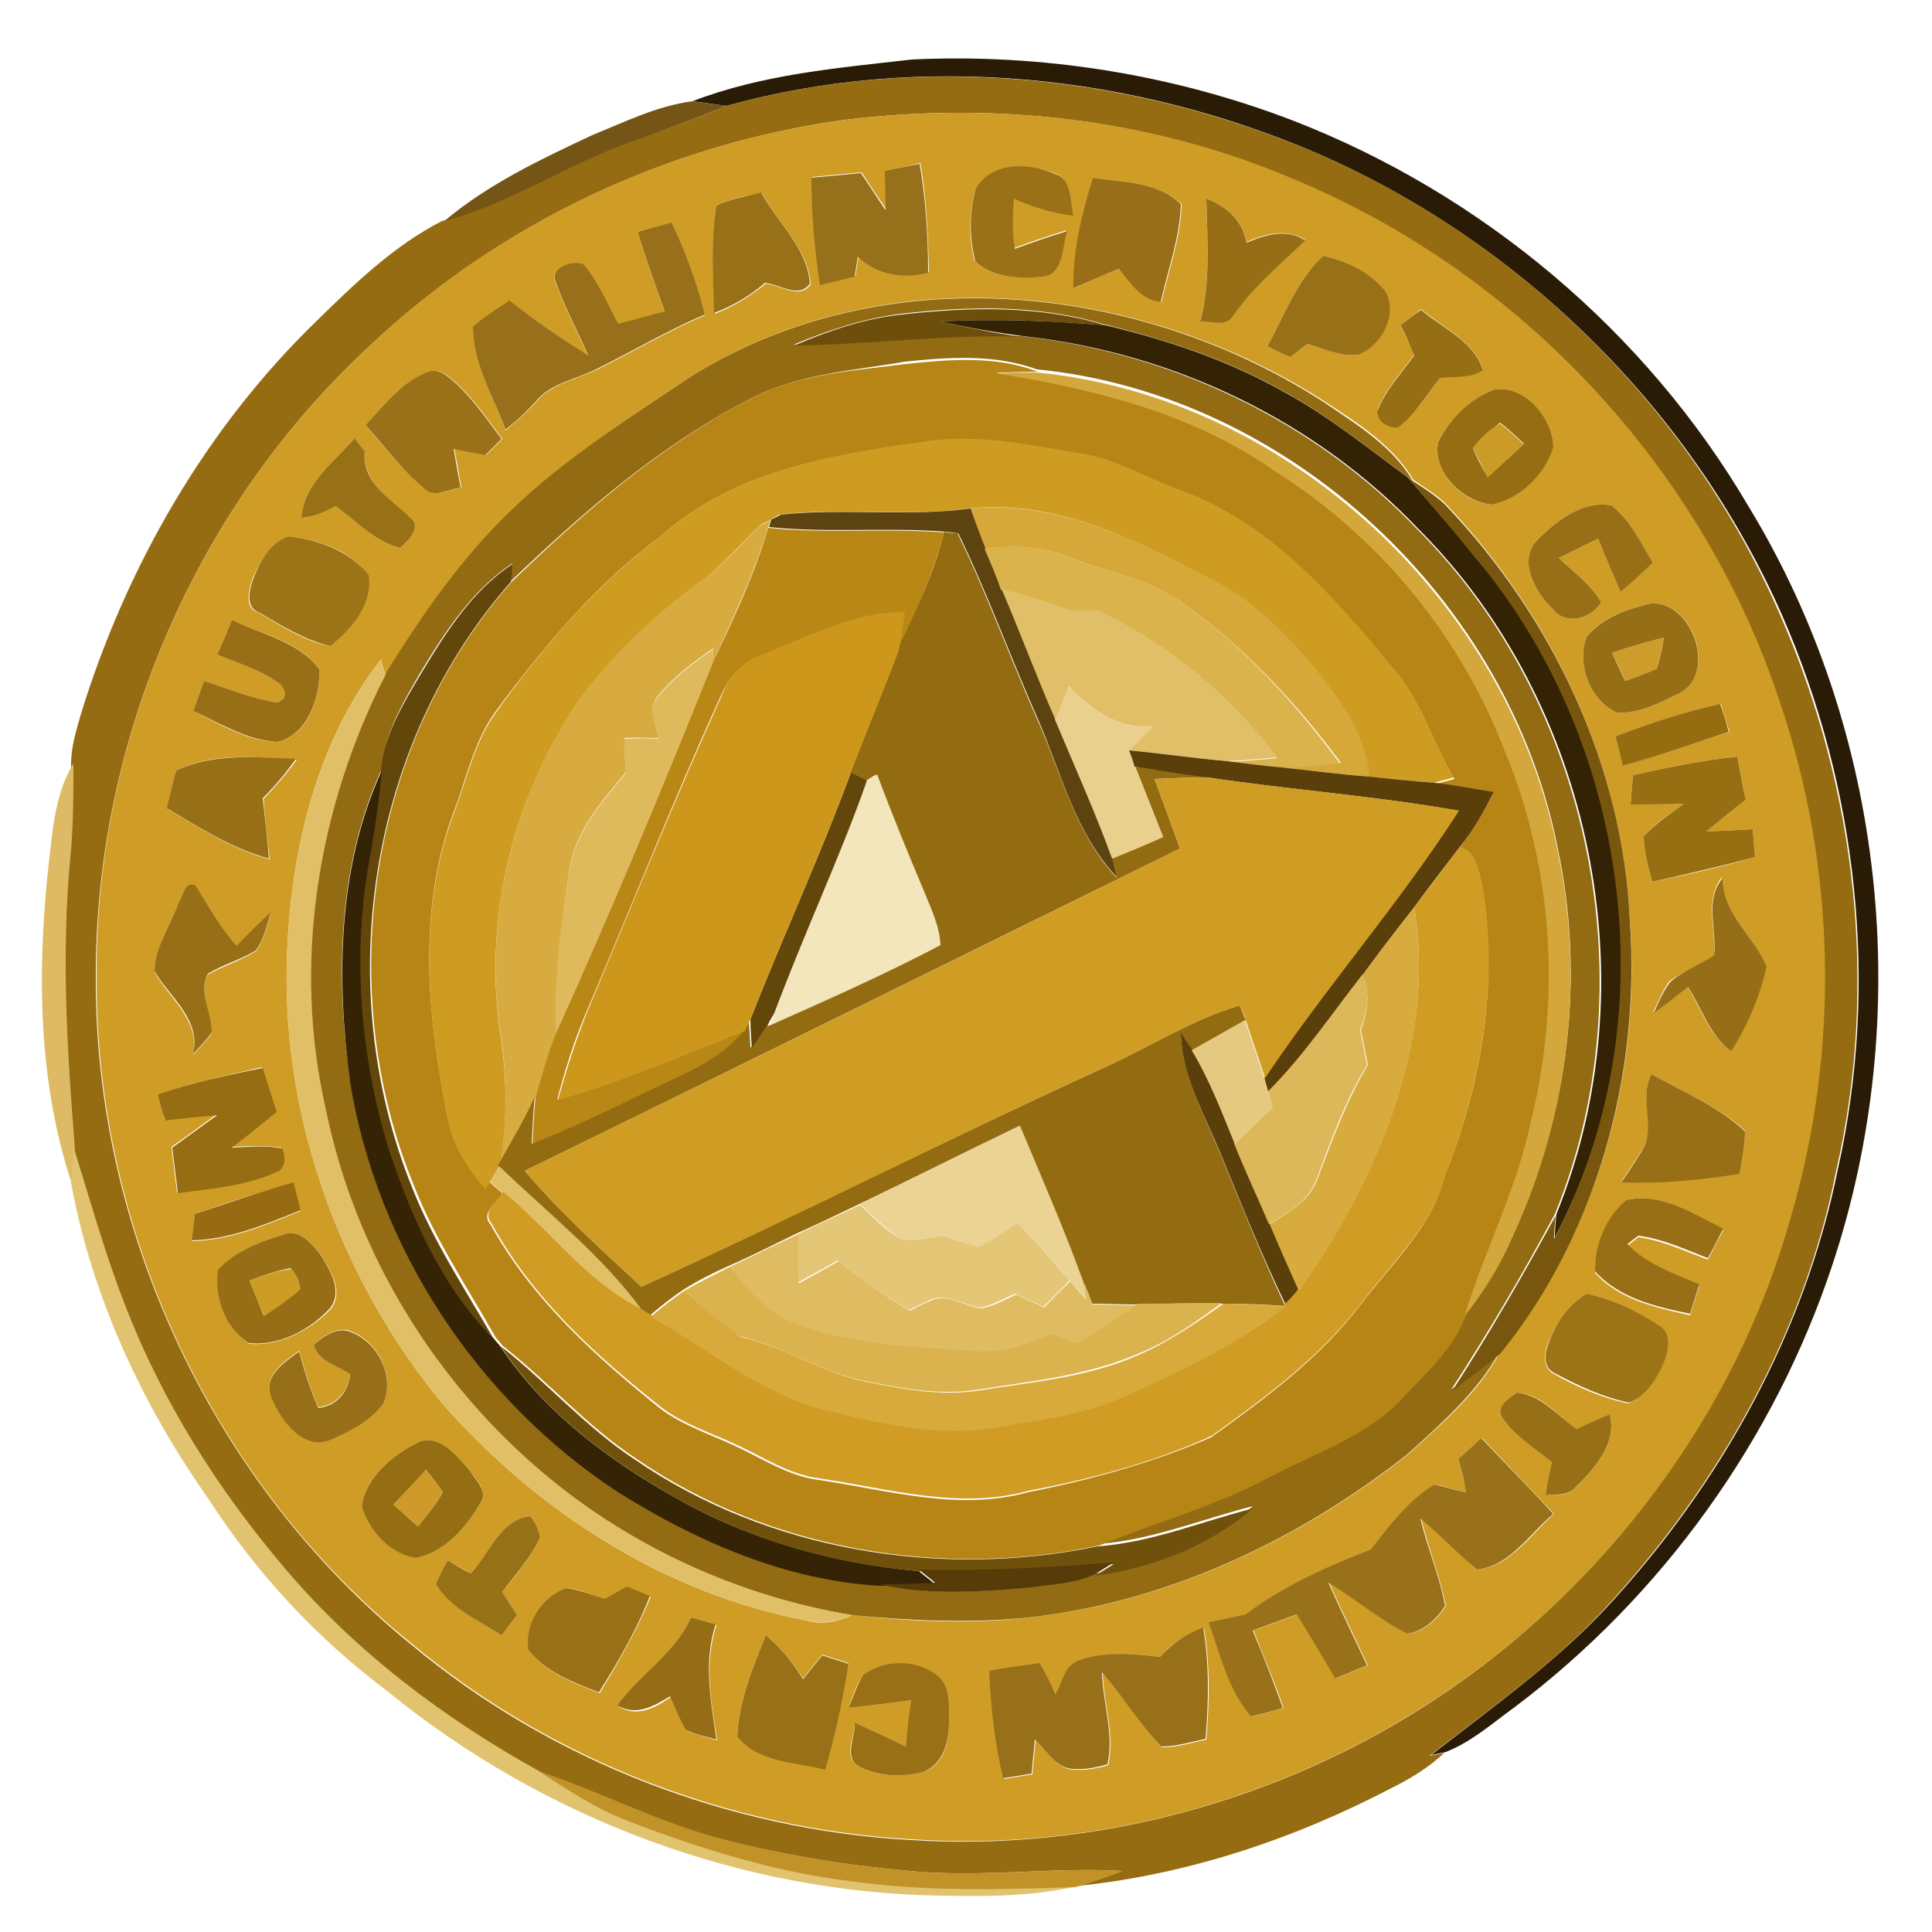 <?xml version="1.0" encoding="utf-8"?>
<!-- Generator: Adobe Illustrator 26.0.3, SVG Export Plug-In . SVG Version: 6.00 Build 0)  -->
<svg version="1.1" id="Layer_1" xmlns="http://www.w3.org/2000/svg" xmlns:xlink="http://www.w3.org/1999/xlink" x="0px" y="0px"
	 viewBox="0 0 250 250" style="enable-background:new 0 0 250 250;" xml:space="preserve">
<style type="text/css">
	.st0{fill:#291B05;}
	.st1{fill:#956C11;}
	.st2{fill:#745515;}
	.st3{fill:#CF9C25;}
	.st4{fill:#97701B;}
	.st5{fill:#9A7117;}
	.st6{fill:#986F18;}
	.st7{fill:#987017;}
	.st8{fill:#976E15;}
	.st9{fill:#986F1A;}
	.st10{fill:#987018;}
	.st11{fill:#926B12;}
	.st12{fill:#6D4E0B;}
	.st13{fill:#966E13;}
	.st14{fill:#332203;}
	.st15{fill:#B78516;}
	.st16{fill:#9A7118;}
	.st17{fill:#D3A73B;}
	.st18{fill:#966D13;}
	.st19{fill:#CA9B26;}
	.st20{fill:#987016;}
	.st21{fill:#CF9C22;}
	.st22{fill:#78560D;}
	.st23{fill:#D6A839;}
	.st24{fill:#986F17;}
	.st25{fill:#5D4310;}
	.st26{fill:#D7AB3F;}
	.st27{fill:#9C7317;}
	.st28{fill:#B98716;}
	.st29{fill:#936C11;}
	.st30{fill:#DBB34D;}
	.st31{fill:#63460A;}
	.st32{fill:#E1BF68;}
	.st33{fill:#966E15;}
	.st34{fill:#CD971B;}
	.st35{fill:#986F16;}
	.st36{fill:#CD9C2B;}
	.st37{fill:#DFBA5D;}
	.st38{fill:#E1BF66;}
	.st39{fill:#EAD08D;}
	.st40{fill:#956D10;}
	.st41{fill:#5A3F0B;}
	.st42{fill:#966F17;}
	.st43{fill:#976E12;}
	.st44{fill:#DDBA63;}
	.st45{fill:#342304;}
	.st46{fill:#F3E5BC;}
	.st47{fill:#CF9D24;}
	.st48{fill:#D09C23;}
	.st49{fill:#966E17;}
	.st50{fill:#D7AB3D;}
	.st51{fill:#DDB85A;}
	.st52{fill:#E6C980;}
	.st53{fill:#966D12;}
	.st54{fill:#EAD393;}
	.st55{fill:#E1C36F;}
	.st56{fill:#966B12;}
	.st57{fill:#E4C677;}
	.st58{fill:#976D15;}
	.st59{fill:#DFBC62;}
	.st60{fill:#CC9D25;}
	.st61{fill:#DBB34E;}
	.st62{fill:#D7AA3B;}
	.st63{fill:#9D7317;}
	.st64{fill:#976F18;}
	.st65{fill:#70510C;}
	.st66{fill:#976F16;}
	.st67{fill:#956E13;}
	.st68{fill:#98711A;}
	.st69{fill:#CE9A2A;}
	.st70{fill:#977115;}
	.st71{fill:#573B08;}
	.st72{fill:#997015;}
	.st73{fill:#956D16;}
	.st74{fill:#987019;}
	.st75{fill:#C09227;}
</style>
<g id="_x23_291b05ff">
	<path class="st0" d="M89.6,13.1c9.1-3.5,18.8-4.3,28.4-5.4c16.7-0.8,33.7,1.9,49.3,7.9c24.5,9.5,45.7,27.3,59,50
		c17.7,29.1,21.5,65.9,10.8,98.1c-7.5,22.6-22,42.8-41.1,57.2c-2.9,2.1-5.6,4.5-8.9,5.8c-0.5,0.1-1.5,0.3-1.9,0.4
		c7.8-6.1,16-11.9,22.8-19.2c14.6-15.8,25.5-35.3,29.8-56.5c5.4-23.9,2.6-49.4-7.2-71.8C219,53.3,197.2,31.6,170.8,20
		c-24-10.4-51.5-13.3-76.8-6.3C92.5,13.5,91.1,13.3,89.6,13.1z"/>
</g>
<g id="_x23_956c11ff">
	<path class="st1" d="M94,13.7c25.3-7,52.8-4,76.8,6.3c26.3,11.5,48.1,33.2,59.6,59.7c9.8,22.4,12.7,47.9,7.2,71.8
		c-4.2,21.2-15.2,40.6-29.8,56.5c-6.8,7.4-15,13.1-22.8,19.2c0.5-0.1,1.5-0.3,1.9-0.4c-2,1.9-4.3,3.3-6.7,4.5
		c-12.6,6.6-26.3,11.2-40.4,12.7c1.8-0.6,3.6-1.2,5.4-1.9c-8.8-0.5-17.6,0.8-26.4,0.1c-8.4-0.7-16.8-2-25-4.1
		c-8.4-2.1-16.1-6.2-24.2-8.9c-12.3-6.8-23.7-15.4-32.8-26.1c-8.6-10.2-16-21.6-20.8-34.2c-2.5-6.6-4.5-13.4-6.6-20.2
		c-1-12.5-1.7-25.2-0.6-37.7c0.4-4,0.4-8.1,0.4-12.2c0-2.2,0.7-4.4,1.3-6.5c5.9-19.1,16.2-37,30.6-50.9c4.9-4.8,10-9.7,16.1-12.8
		c8.7-2.2,16.2-7.5,24.6-10.4C86.2,16.8,90.1,15.3,94,13.7 M109.4,15.5c-22.9,3.1-44.8,13.4-61.6,29.3C25.5,65.4,12.4,95.6,12.4,126
		c-0.3,33.1,15.1,65.9,40.8,86.8c18.1,15.1,41.2,24,64.7,25.3c23.8,1.5,47.9-5.1,67.8-18.2c22-14.5,38.7-36.8,45.9-62.2
		c6.4-21.7,5.9-45.4-1.4-66.8c-9.9-30.1-33.4-55.3-62.6-67.5C149.4,15.4,129.1,13.1,109.4,15.5z"/>
</g>
<g id="_x23_745515ff">
	<path class="st2" d="M76.6,17.5c4.2-1.7,8.4-3.8,13-4.4c1.5,0.2,3,0.4,4.4,0.6c-3.9,1.6-7.9,3.1-11.9,4.5
		c-8.5,2.9-15.9,8.1-24.6,10.4C63.2,23.8,70,20.6,76.6,17.5z"/>
</g>
<g id="_x23_cf9c25ff">
	<path class="st3" d="M109.4,15.5c19.7-2.4,40-0.1,58.3,7.8c29.2,12.2,52.7,37.4,62.6,67.5c7.3,21.4,7.8,45.1,1.4,66.8
		c-7.1,25.4-23.9,47.7-45.9,62.2c-19.9,13.1-44,19.8-67.8,18.2c-23.5-1.3-46.6-10.2-64.7-25.3c-25.8-20.8-41.1-53.7-40.8-86.8
		c-0.1-30.4,13.1-60.6,35.4-81.2C64.6,28.9,86.5,18.6,109.4,15.5 M114.5,22.1c0.1,1.7,0.1,3.4,0.2,5c-1.1-1.6-2.2-3.2-3.2-4.8
		c-2.1,0.2-4.2,0.4-6.4,0.6c0,4.7,0.4,9.3,1.1,13.9c1.5-0.4,3-0.7,4.5-1.1c0.1-0.7,0.3-2,0.4-2.6c2.5,2.4,5.8,2.9,9.1,2.1
		c-0.1-4.7-0.3-9.4-1.1-14.1C117.5,21.5,116,21.8,114.5,22.1 M126.3,24.3c-0.9,3-1,6.3-0.2,9.4c2.2,2.3,5.7,2.4,8.7,2
		c2.9-0.3,2.5-3.8,3.2-5.9c-2.3,0.7-4.6,1.5-6.8,2.3c-0.3-2.2-0.4-4.4-0.1-6.5c2.5,1.1,5,2,7.7,2.2c-0.5-1.9-0.1-4.7-2.4-5.4
		C133.2,21.1,128.4,21,126.3,24.3 M141.4,23c-1.3,4.7-2.5,9.4-2.4,14.3c2-0.8,3.8-1.9,5.9-2.5c1.5,1.8,2.8,4,5.4,4.3
		c0.9-4.2,2.5-8.3,2.6-12.7C149.7,23.5,145.2,23.6,141.4,23 M92.7,26.6c-0.8,4.6-0.4,9.3-0.2,14c2.4-0.9,4.6-2.3,6.6-3.9
		c1.9,0.2,4.4,2.1,5.8,0.1c-0.3-4.6-4.2-7.9-6.3-11.8C96.5,25.3,94.5,25.7,92.7,26.6 M156.1,25.7c0.1,5.3,0.6,10.6-0.8,15.8
		c1.4-0.1,3.4,0.9,4.3-0.8c2.6-3.6,6.1-6.5,9.3-9.7c-2.5-1.5-5.2-0.7-7.6,0.3C160.8,28.5,158.7,26.7,156.1,25.7 M82.5,30
		c1.1,3.5,2.3,6.9,3.5,10.4c-2,0.5-4,1-6,1.6c-1.4-2.6-2.6-5.3-4.5-7.7c-1.5-0.6-4.7,0.5-3.5,2.5c1.1,3.2,2.8,6.2,4.1,9.3
		c-3.5-2.3-6.8-4.7-10.2-7.1c-1.6,1.1-3.3,2.1-4.7,3.4c0.1,4.7,2.7,9,4.2,13.3c1.3-1.1,2.6-2.2,3.8-3.5c2-2.6,5.5-3.1,8.3-4.5
		c4.6-2.3,9-4.9,13.7-6.9c-1-4.1-2.5-8.1-4.3-11.9C85.5,29.2,84,29.6,82.5,30 M164,44.8c1,0.5,2,0.9,3,1.4c0.7-0.6,1.5-1.2,2.2-1.7
		c2.2,0.6,4.3,1.7,6.6,1.4c2.9-1.2,5-5.2,3.5-8.2c-2-2.5-5.1-3.9-8.1-4.6C167.8,36.3,166.2,40.8,164,44.8 M89.6,48.6
		c-7.9,5.3-16.1,10.4-23,17.1C60,71.9,54.8,79.5,49.9,87.3c-0.2-0.5-0.5-1.5-0.6-2C40.7,96.4,37.4,111,37.1,125
		c-0.4,20.5,7.2,40.9,20.2,56.7c12.3,13.9,28.7,24.5,47.1,28c2,0.6,4.1,0.1,5.9-0.7c7.6,0.8,15.3,1.2,22.9,0.3c18-2,34.9-10,49-21.1
		c4.4-4,9-7.9,11.9-13.2c12.7-15.5,18.3-36.2,16.8-56.1c-1-20.2-10.2-39.4-24-53.9c-1.2-1.1-2.7-2-4-2.9c-2.6-4.4-7-7.2-11.1-9.9
		C147.8,36.6,114.5,33,89.6,48.6 M181.2,42.1c0.6,1.2,1.2,2.5,1.8,3.8c-1.7,2.3-3.7,4.5-4.8,7.2c-0.1,1.4,1.4,2.2,2.7,2.1
		c2.3-1.6,3.8-4.1,5.4-6.4c1.9-0.1,3.9,0.1,5.6-1c-1.2-3.7-5.2-5.4-8-7.8C183,40.7,182.1,41.4,181.2,42.1 M47.3,55
		c2.4,2.8,4.7,5.8,7.6,8.1c1.3,1.5,3.2,0.2,4.8,0c-0.3-1.7-0.6-3.4-0.9-5c1.4,0.2,2.7,0.5,4.1,0.8c0.7-0.7,1.4-1.4,2.1-2.1
		c-1.8-2.4-3.5-4.9-5.7-7c-1.1-0.9-2.4-2.4-4-1.6C51.9,49.5,49.8,52.5,47.3,55 M193.4,50.4c-3.1,1.2-5.8,3.8-7.3,6.8
		c-0.8,3.9,3.2,7.8,6.9,8.1c3.7-0.7,6.8-3.9,8-7.4C201,54.2,197.4,49.8,193.4,50.4 M39,67c1.6-0.1,3-0.8,4.4-1.5
		c2.7,1.9,5.1,4.6,8.4,5.4c0.9-0.9,2.1-2,1.8-3.4c-2.6-2.7-6.7-4.7-6.4-9.1c-0.3-0.4-1-1.3-1.3-1.7C43.2,59.8,39.3,62.6,39,67
		 M198.9,69.9c-2.6,2.8-0.1,6.9,2.1,9c1.7,2.1,5,1.1,6.2-1c-1.4-2.3-3.6-3.9-5.5-5.7c1.7-0.8,3.4-1.7,5.1-2.5
		c0.9,2.3,1.9,4.6,2.9,6.9c1.4-1.3,2.8-2.6,4.2-3.8c-1.6-2.6-2.9-5.5-5.4-7.4C204.8,64.7,201.4,67.4,198.9,69.9 M37.3,69.4
		c-2.3,0.9-3.6,3.3-4.6,5.4c-0.5,1.5-1.2,3.9,0.8,4.5c2.9,1.7,5.8,3.6,9.1,4.3c2.7-2.2,5.6-5.5,5-9.2C45.4,71.2,41.1,69.8,37.3,69.4
		 M212.4,78.4c-2.6,0.7-5.4,1.8-7.1,4c-1.3,3.5,0.4,8.2,3.9,9.8c2.7,0.2,5.4-1.1,7.7-2.3C222.9,87.5,218.6,76.1,212.4,78.4 M30,80.2
		c-0.6,1.5-1.2,3-1.9,4.5c2.8,1.2,5.8,2,8.2,3.9c1,1,0.8,1.7-0.5,2.3c-3.2-0.5-6.3-1.8-9.4-2.8c-0.5,1.3-0.9,2.6-1.4,3.9
		c3.5,1.7,6.9,3.9,10.9,4c4-0.9,5.6-5.8,5.4-9.4C38.7,82.9,33.8,82.1,30,80.2 M209,95.3c0.4,1.2,0.7,2.5,1.1,3.8
		c4.6-1.4,9.1-2.9,13.7-4.4c-0.4-1.2-0.8-2.4-1.1-3.6C218,92.1,213.5,93.6,209,95.3 M22.8,99.7c-0.5,1.6-0.8,3.3-1.1,5
		c4.2,2.5,8.4,5.2,13.2,6.5c-0.3-2.6-0.6-5.2-0.8-7.8c1.5-1.6,3-3.3,4.3-5.1C33.2,98,27.6,97.3,22.8,99.7 M211.3,100.3
		c-0.1,1.2-0.2,2.5-0.3,3.8c2.3,0,4.6,0,6.9-0.1c-1.8,1.3-3.7,2.5-5.2,4.2c0,2,0.6,4,1.1,5.9c4.5-0.9,8.9-1.9,13.3-3.2
		c-0.1-1.2-0.2-2.4-0.3-3.6c-2,0.1-4,0.2-6,0.3c1.7-1.4,3.4-2.8,5.1-4.1c-0.4-1.9-0.7-3.8-1.1-5.6
		C220.2,98.4,215.8,99.3,211.3,100.3 M23.1,116.8c-1.1,2.9-3.1,5.8-3.1,9c2,3.5,5.9,6.2,5,10.7c0.8-0.9,1.7-1.8,2.4-2.8
		c0.1-2.5-1.8-5.3-0.5-7.6c2-1.1,4.2-1.8,6.2-3c1.1-1.5,1.4-3.3,2-5c-1.5,1.4-3,2.9-4.5,4.4c-2-2.4-3.5-5.2-5.3-7.8
		C23.9,113.9,23.7,115.9,23.1,116.8 M221.8,123.6c-1.8,1.3-4,2-5.8,3.4c-0.9,1.2-1.4,2.7-2.1,4c1.5-1.1,3-2.2,4.4-3.4
		c1.8,2.8,2.8,6.3,5.6,8.3c2.2-3.3,3.7-7,4.6-10.9c-1.6-4-5.6-6.8-5.7-11.5C220.5,116.6,222.1,120.2,221.8,123.6 M20.4,141.6
		c0.2,0.8,0.7,2.5,0.9,3.3c2.2-0.2,4.5-0.5,6.7-0.7c-1.9,1.4-3.8,2.8-5.8,4.2c0.2,2,0.5,4,0.7,5.9c4.3-0.6,8.7-0.9,12.7-2.7
		c1.3-0.4,1.3-2.1,0.8-3.1c-2.2-0.3-4.4-0.2-6.5-0.1c1.9-1.5,3.9-3.1,5.8-4.6c-0.6-1.9-1.2-3.8-1.8-5.7
		C29.4,139.1,24.8,140.1,20.4,141.6 M213.7,139c-1.8,3.3,1,7.2-1.5,10.2c-0.8,1.3-1.6,2.5-2.4,3.7c5.1,0.2,10.3-0.3,15.3-1.1
		c0.3-1.8,0.7-3.6,0.7-5.5C222.3,143.1,217.8,141.3,213.7,139 M25.2,157.1c-0.1,0.9-0.3,2.6-0.4,3.5c5-0.1,9.6-2.1,14.1-3.9
		c-0.3-1.2-0.6-2.4-0.9-3.6C33.7,154.2,29.4,155.6,25.2,157.1 M210.4,155.3c-2.6,2.3-4.1,5.9-4,9.4c3.1,3.5,7.9,4.5,12.3,5.5
		c0.4-1.3,0.8-2.6,1.2-3.8c-3.2-1.4-6.8-2.6-9.3-5.2c0.4-0.3,1.1-0.9,1.4-1.1c3.1,0.4,6,1.8,9,2.9c0.7-1.3,1.3-2.6,2-3.8
		C219.1,157.1,214.9,154.2,210.4,155.3 M37.2,159.6c-3.2,0.9-6.6,2.2-8.9,4.8c-0.6,3.5,0.9,7.6,4,9.5c3.8,0.3,7.7-1.7,10.3-4.3
		c2-2.1,0.3-5.1-1-7.1C40.5,161.1,39.2,159.3,37.2,159.6 M205.3,167.4c-2.3,1.4-3.9,3.8-4.9,6.2c-0.6,1.3-0.9,3.4,0.7,4.2
		c3,1.7,6.2,3.1,9.6,3.8c2.2-0.9,3.6-3.1,4.5-5.2c0.6-1.5,1.1-3.9-0.7-4.8C211.8,169.6,208.6,168.1,205.3,167.4 M40.6,174
		c0.5,2.2,3,2.6,4.7,3.7c-0.2,2.3-1.7,4.1-4.1,4.4c-1.1-2.3-1.7-4.8-2.5-7.3c-1.9,1.4-4.7,3.1-3.6,5.9c1.2,3,4.2,7.2,7.9,5.4
		c2.5-1,4.9-2.4,6.6-4.6c1.6-3.7-0.9-8.3-4.7-9.4C43.2,171.9,41.8,172.9,40.6,174 M196.3,180.2c-1,0.9-3,1.8-1.8,3.4
		c1.7,2.2,4.2,3.8,6.3,5.6c-0.3,1.4-0.5,2.9-0.8,4.3c1.2-0.2,2.7,0.2,3.6-0.8c2.6-2.5,5.7-5.7,4.7-9.7c-1.4,0.6-2.8,1.3-4.3,1.9
		C201.6,183.2,199.5,180.4,196.3,180.2 M54.4,186.5c-3.4,1.6-7,4.5-7.6,8.4c0.9,3.2,3.8,6.2,7.1,6.7c3.7-0.8,6.5-4,8.3-7.2
		c1-1.5-0.6-2.9-1.4-4.1C59.2,188.5,57.1,185.7,54.4,186.5 M188.7,188.8c0.4,1.4,0.7,2.9,1.1,4.3c-1.4-0.3-2.7-0.7-4.1-1
		c-3.4,2.2-5.8,5.3-8.2,8.4c-5.7,2.2-11.3,4.7-16.2,8.4c-1.6,0.3-3.2,0.7-4.8,1c1.5,4.2,2.5,8.8,5.5,12.2c1.4-0.3,2.7-0.7,4.1-1.1
		c-1.2-3.4-2.6-6.7-3.9-10c1.9-0.7,3.8-1.4,5.7-2.1c1.7,2.8,3.3,5.6,5,8.3c1.4-0.6,2.7-1.1,4.1-1.7c-1.7-3.6-3.4-7.1-5-10.7
		c3.5,2.1,6.5,4.8,10.2,6.6c2.1-0.3,3.8-1.9,4.9-3.6c-0.8-3.9-2.3-7.5-3.2-11.3c2.6,2,4.8,4.6,7.4,6.6c4.2-0.5,6.8-4.6,9.8-7.2
		c-3.1-3.3-6.2-6.5-9.3-9.8C190.7,187,189.7,187.9,188.7,188.8 M60.9,203.6c-1-0.6-2-1.1-3-1.7c-0.5,1-1.1,2-1.5,3.1
		c2,3.1,5.5,4.7,8.5,6.6c0.7-0.9,1.3-1.7,2-2.6c-0.6-1-1.3-2-1.9-3c1.8-2.3,3.7-4.4,4.9-7.1c-0.2-1-0.6-1.9-1.3-2.7
		C64.7,196.6,63.3,201.1,60.9,203.6 M73.3,205.5c-3.2,1-5.5,4.7-4.8,8.1c2.2,2.9,5.8,4.2,9.1,5.5c2.4-4,4.8-8.1,6.6-12.5
		c-1-0.4-2-0.8-3-1.2c-0.9,0.5-1.9,1.1-2.8,1.6C76.6,206.4,75,205.6,73.3,205.5 M89.4,209.3c-2.1,4.7-6.7,7.4-9.4,11.5
		c2.4,1.5,4.8,0.2,6.8-1.2c0.6,1.5,1.2,3,2.1,4.4c1.3,0.5,2.6,0.8,3.9,1.2c-0.8-4.9-1.7-10-0.1-14.9
		C91.6,209.9,90.5,209.6,89.4,209.3 M150.1,214.4c-3.5-0.4-7.1-0.8-10.5,0.6c-1.8,0.7-2,2.9-2.9,4.3c-0.7-1.3-1.4-2.7-2-4
		c-2.2,0.3-4.4,0.7-6.6,1c0.2,4.7,0.7,9.3,1.8,13.9c1.2-0.2,2.4-0.4,3.7-0.6c0.1-1.5,0.3-2.9,0.4-4.4c1.6,1.4,2.8,3.9,5.2,3.8
		c1.4,0.1,2.9-0.2,4.2-0.6c0.9-3.9-0.6-7.9-0.7-11.9c2.7,3.1,4.8,6.7,7.7,9.6c1.9,0,3.8-0.6,5.7-1c0.4-4.8,0.5-9.7-0.3-14.4
		C153.6,211.4,151.6,212.6,150.1,214.4 M99.1,211.6c-1.7,4.2-3.5,8.5-3.7,13c2.7,3.4,7.5,3.3,11.4,4.3c1.3-4.5,2.3-9.1,3-13.7
		c-1.1-0.4-2.3-0.7-3.4-1.1c-0.8,1-1.7,2.1-2.5,3.1C102.6,215.1,101,213.2,99.1,211.6 M111.7,216.7c-0.9,1.3-1.4,2.9-1.9,4.3
		c2.7-0.3,5.4-0.6,8.1-1c-0.2,2-0.4,4-0.7,6c-2.2-1.1-4.4-2.1-6.6-3.1c0,1.9-1.7,4.8,0.8,5.8c2.4,1.2,5.4,1.3,8,0.6
		c2.7-0.8,3.4-3.9,3.4-6.4c0-2.1,0.3-4.8-1.6-6.2C118.5,214.8,114.4,214.7,111.7,216.7z"/>
</g>
<g id="_x23_97701bff">
	<path class="st4" d="M114.5,22.1c1.5-0.3,3-0.6,4.5-0.9c0.8,4.6,1.1,9.4,1.1,14.1c-3.3,0.8-6.6,0.3-9.1-2.1c-0.1,0.7-0.3,2-0.4,2.6
		c-1.5,0.4-3,0.7-4.5,1.1c-0.7-4.6-1.1-9.3-1.1-13.9c2.1-0.2,4.2-0.4,6.4-0.6c1.1,1.6,2.1,3.2,3.2,4.8
		C114.6,25.4,114.5,23.8,114.5,22.1z"/>
</g>
<g id="_x23_9a7117ff">
	<path class="st5" d="M126.3,24.3c2.1-3.4,6.9-3.3,10.2-1.8c2.3,0.7,1.9,3.5,2.4,5.4c-2.7-0.3-5.3-1.1-7.7-2.2
		c-0.2,2.2-0.2,4.4,0.1,6.5c2.2-0.8,4.5-1.6,6.8-2.3c-0.7,2-0.4,5.6-3.2,5.9c-2.9,0.3-6.5,0.2-8.7-2
		C125.4,30.7,125.4,27.4,126.3,24.3z"/>
</g>
<g id="_x23_986f18ff">
	<path class="st6" d="M141.4,23c3.9,0.6,8.4,0.5,11.4,3.4c-0.1,4.4-1.7,8.5-2.6,12.7c-2.6-0.3-3.9-2.5-5.4-4.3
		c-2,0.7-3.9,1.7-5.9,2.5C138.8,32.4,140,27.7,141.4,23z"/>
</g>
<g id="_x23_987017ff">
	<path class="st7" d="M92.7,26.6c1.8-0.9,3.9-1.2,5.8-1.7c2.1,3.9,6,7.2,6.3,11.8c-1.4,2-3.9,0.1-5.8-0.1c-2,1.7-4.2,3-6.6,3.9
		C92.3,35.9,91.9,31.2,92.7,26.6z"/>
	<path class="st7" d="M99.1,211.6c1.9,1.6,3.5,3.5,4.8,5.7c0.8-1,1.7-2.1,2.5-3.1c1.1,0.4,2.3,0.7,3.4,1.1c-0.7,4.6-1.7,9.2-3,13.7
		c-3.9-1-8.7-0.9-11.4-4.3C95.6,220.1,97.4,215.8,99.1,211.6z"/>
</g>
<g id="_x23_976e15ff">
	<path class="st8" d="M156.1,25.7c2.6,1,4.7,2.8,5.2,5.7c2.4-1,5.2-1.9,7.6-0.3c-3.2,3.1-6.7,6-9.3,9.7c-0.9,1.6-2.8,0.7-4.3,0.8
		C156.7,36.3,156.2,31,156.1,25.7z"/>
</g>
<g id="_x23_986f1aff">
	<path class="st9" d="M82.5,30c1.5-0.4,2.9-0.8,4.4-1.2c1.8,3.8,3.3,7.8,4.3,11.9c-4.7,2-9.1,4.6-13.7,6.9c-2.8,1.5-6.3,1.9-8.3,4.5
		c-1.2,1.3-2.4,2.4-3.8,3.5c-1.6-4.4-4.2-8.6-4.2-13.3c1.4-1.3,3.1-2.3,4.7-3.4c3.3,2.5,6.7,4.9,10.2,7.1c-1.3-3.1-3-6.1-4.1-9.3
		c-1.1-2,2-3.1,3.5-2.5c1.9,2.3,3.1,5.1,4.5,7.7c2-0.5,4-1.1,6-1.6C84.8,36.9,83.6,33.5,82.5,30z"/>
</g>
<g id="_x23_987018ff">
	<path class="st10" d="M164,44.8c2.2-4,3.8-8.5,7.2-11.7c3.1,0.7,6.1,2.1,8.1,4.6c1.6,3-0.5,7-3.5,8.2c-2.3,0.3-4.5-0.8-6.6-1.4
		c-0.8,0.6-1.5,1.1-2.2,1.7C166,45.8,165,45.3,164,44.8z"/>
</g>
<g id="_x23_926b12ff">
	<path class="st11" d="M89.6,48.6c24.9-15.5,58.2-12,82.1,3.7c4.1,2.8,8.5,5.5,11.1,9.9l-0.7-0.5c-5.2-3.8-10.2-7.9-15.9-11
		c-7.2-4.1-15.1-6.7-23.2-8.7c-8.5-2.6-17.6-2.4-26.4-1.4c-4.8,0.6-9.4,2.1-13.9,4c9.8-0.2,19.6-1.5,29.5-1.1
		c19.2,2.1,37.8,10.9,51.2,25c22.6,22.6,29.9,59,17.8,88.6c-4.2,7.8-8.6,15.3-13.4,22.7c2.1-1.5,4.2-3.1,6.2-4.8
		c-2.9,5.2-7.5,9.2-11.9,13.2c-14.1,11.1-31,19.1-49,21.1c-7.6,0.8-15.3,0.4-22.9-0.3c-14.4-2.4-28.1-8.6-39.4-17.9
		c-14.5-12-24.9-28.9-28.7-47.4c-4.4-18.9-1.1-39.2,7.7-56.4c4.8-7.7,10-15.3,16.7-21.6C73.5,59,81.7,53.9,89.6,48.6 M96.7,51.8
		c-11.5,6-21.3,14.5-30.6,23.4c0-0.6,0.1-1.7,0.2-2.3c-5.3,3.5-8.8,9-12,14.3c-2.2,3.8-4.6,7.8-4.9,12.3c-5.7,12.5-6,26.8-4.1,40.2
		c3.5,21.5,16.5,41.2,34.7,53.1c10.2,6.4,21.7,11.4,33.8,12.1c6.4,1.6,13.1,1.1,19.6,0.4c2.8-0.4,5.7-0.5,8.3-1.7
		c7.4-1,14.7-3.8,20.4-8.7c-6.7,1.7-13.1,4.4-20.1,4.9c7.4-2.9,15.2-5.1,22.2-8.9c6-3.2,12.8-5.3,17.4-10.5
		c2.9-3.2,6.4-6.2,7.9-10.5c2.5-3.2,4.7-6.6,6.3-10.4c7.2-15.3,9.3-33,5.8-49.6c-6.2-32.1-34.7-58.9-67.4-62.1
		c-5.5-2-11.4-1.6-17.1-1C110.2,48,103,48.4,96.7,51.8z"/>
</g>
<g id="_x23_6d4e0bff">
	<path class="st12" d="M116.7,40.7c8.8-1,17.9-1.2,26.4,1.4c-7.1-0.6-14.3-0.9-21.4-0.5c3.5,0.8,7,1.5,10.6,2
		c-9.9-0.4-19.7,1-29.5,1.1C107.2,42.8,111.9,41.2,116.7,40.7z"/>
</g>
<g id="_x23_966e13ff">
	<path class="st13" d="M181.2,42.1c0.9-0.7,1.8-1.4,2.7-2c2.8,2.4,6.8,4,8,7.8c-1.7,1.1-3.7,0.8-5.6,1c-1.7,2.2-3.1,4.7-5.4,6.4
		c-1.3,0.1-2.7-0.7-2.7-2.1c1.1-2.7,3.1-4.9,4.8-7.2C182.4,44.6,181.9,43.3,181.2,42.1z"/>
</g>
<g id="_x23_332203ff">
	<path class="st14" d="M121.7,41.6c7.1-0.4,14.3-0.1,21.4,0.5c8,1.9,16,4.6,23.2,8.7c5.7,3.1,10.7,7.2,15.9,11
		c2.8,3.3,5.6,6.5,8.4,9.7c20.5,23.9,25.5,60.6,10.6,88.6c0-0.8,0.1-2.2,0.2-3c12.1-29.6,4.8-66-17.8-88.6
		c-13.4-14.1-31.9-22.9-51.2-25C128.7,43,125.2,42.4,121.7,41.6z"/>
</g>
<g id="_x23_b78516ff">
	<path class="st15" d="M96.7,51.8c6.3-3.4,13.5-3.8,20.5-4.7c5.7-0.6,11.6-1.1,17.1,1c-1.8,0-3.6,0.1-5.4,0.1
		c12.6,2.1,25.5,5.2,36.2,12.7c13.5,8.5,24.1,21.4,29.9,36.3c6.2,15,7.1,31.9,3.3,47.7c-1.9,8.7-6,16.7-8.6,25.2
		c-1.4,4.2-4.9,7.3-7.9,10.5c-4.6,5.2-11.4,7.3-17.4,10.5c-7.1,3.8-14.8,5.9-22.2,8.9c-20.3,4.3-42.6,0.6-59.8-11.2
		c-6.4-4.2-11.4-10-17.4-14.7c-0.2-0.3-0.7-0.8-0.9-1.1c-3.6-6.4-7.8-12.6-10.5-19.5C43,127.8,47.7,96.2,66.2,75.3
		C75.4,66.4,85.3,57.8,96.7,51.8 M85.5,69.4c-8.4,6.2-15.2,14.3-21.4,22.7c-2.6,3.6-3.6,8-5.1,12.2c-5,12.6-3.8,26.6-1.2,39.6
		c0.6,3.7,2.7,6.9,5,9.8l0.5-0.8c0.4,0.4,1.2,1.1,1.7,1.5c-0.7,1.3-2.9,2.5-1.5,4.1c5.3,9.6,13.6,17.1,22.1,23.9
		c2.9,2.1,6.3,3.2,9.5,4.7c3.5,1.6,6.9,3.9,10.8,4.4c8.9,1.3,18.1,4.1,27.1,1.6c8.1-1.6,16.1-3.8,23.7-7.1
		c7.1-5.1,14.3-10.4,19.6-17.5c4-5.2,9.1-9.9,10.7-16.5c4.7-11.8,7-24.9,4.7-37.5c-0.5-1.8-0.7-4.2-2.9-4.7c1.7-2.2,3.1-4.6,4.4-7.1
		c-2.5-0.4-5.1-0.9-7.6-1.2c0.6-0.2,1.9-0.5,2.6-0.7c-2.8-4.6-4.2-10-7.8-14.1c-7.7-9.3-16.1-19.1-27.9-23.2
		c-4.1-1.5-8-3.9-12.4-4.6c-6.9-1.2-13.9-2.8-20.8-1.5C107.4,58.8,94.7,61.1,85.5,69.4z"/>
</g>
<g id="_x23_9a7118ff">
	<path class="st16" d="M47.3,55c2.4-2.5,4.6-5.5,7.9-6.8c1.6-0.8,2.9,0.7,4,1.6c2.2,2.1,3.9,4.6,5.7,7c-0.7,0.7-1.4,1.4-2.1,2.1
		c-1.4-0.3-2.7-0.5-4.1-0.8c0.3,1.7,0.6,3.4,0.9,5c-1.6,0.2-3.5,1.5-4.8,0C52,60.8,49.8,57.8,47.3,55z"/>
</g>
<g id="_x23_d3a73bff">
	<path class="st17" d="M128.8,48.3c1.8-0.1,3.6-0.1,5.4-0.1c32.7,3.2,61.2,30,67.4,62.1c3.5,16.6,1.3,34.2-5.8,49.6
		c-1.6,3.7-3.7,7.2-6.3,10.4c2.6-8.5,6.8-16.5,8.6-25.2c3.9-15.7,2.9-32.7-3.3-47.7C189.1,82.4,178.5,69.5,165,61
		C154.4,53.5,141.5,50.3,128.8,48.3z"/>
</g>
<g id="_x23_966d13ff">
	<path class="st18" d="M193.4,50.4c4-0.6,7.6,3.8,7.6,7.5c-1.1,3.5-4.3,6.7-8,7.4c-3.7-0.4-7.7-4.2-6.9-8.1
		C187.6,54.2,190.2,51.6,193.4,50.4 M190.6,58c0.5,1.3,1.2,2.5,1.9,3.7c1.6-1.4,3.1-2.8,4.7-4.3c-1-0.9-2-1.9-3.1-2.7
		C192.8,55.7,191.6,56.7,190.6,58z"/>
</g>
<g id="_x23_ca9b26ff">
	<path class="st19" d="M190.6,58c0.9-1.3,2.1-2.4,3.5-3.2c1.1,0.8,2.1,1.8,3.1,2.7c-1.6,1.4-3.1,2.8-4.7,4.3
		C191.9,60.5,191.2,59.3,190.6,58z"/>
</g>
<g id="_x23_987016ff">
	<path class="st20" d="M39,67c0.3-4.4,4.2-7.2,6.9-10.3c0.3,0.4,1,1.3,1.3,1.7c-0.4,4.4,3.8,6.3,6.4,9.1c0.4,1.4-0.9,2.5-1.8,3.4
		c-3.3-0.8-5.7-3.5-8.4-5.4C42.1,66.2,40.6,66.9,39,67z"/>
</g>
<g id="_x23_cf9c22ff">
	<path class="st21" d="M85.5,69.4c9.2-8.3,21.9-10.6,33.7-12.2c7-1.2,14,0.4,20.8,1.5c4.4,0.7,8.3,3.1,12.4,4.6
		c11.8,4.1,20.2,13.9,27.9,23.2c3.6,4.1,5.1,9.5,7.8,14.1c-0.6,0.2-1.9,0.5-2.6,0.7c-2.8-0.2-5.7-0.5-8.5-0.8
		c-0.4-4.1-2.3-7.8-4.7-11c-4.4-5.9-9.4-11.6-16.2-14.8c-9.4-5-19.7-10.1-30.7-8.9c-8.2,1.1-16.4-0.2-24.6,0.8
		c-0.3,0.2-0.9,0.5-1.2,0.7c-0.4,0.2-1.2,0.6-1.5,0.9c-2.6,2.7-5.3,5.5-8.3,7.8c-5.7,4.2-10.8,9.3-15.1,15
		c-8.2,12.1-12,27.2-10.1,41.8c1,5.9,1.1,11.9,0.2,17.7l-0.3,0.6c-0.3,0.5-0.9,1.5-1.2,2l-0.5,0.8c-2.4-2.8-4.5-6.1-5-9.8
		c-2.6-13-3.8-27,1.2-39.6c1.5-4.1,2.5-8.6,5.1-12.2C70.2,83.7,77.1,75.7,85.5,69.4z"/>
</g>
<g id="_x23_78560dff">
	<path class="st22" d="M182.2,61.8l0.7,0.5c1.4,0.9,2.8,1.8,4,2.9c13.9,14.5,23.1,33.8,24,53.9c1.4,19.8-4.2,40.6-16.8,56.1
		c-2,1.7-4.1,3.2-6.2,4.8c4.8-7.4,9.2-15,13.4-22.7c-0.1,0.8-0.2,2.2-0.2,3c14.9-28,9.9-64.7-10.6-88.6
		C187.7,68.2,184.9,65,182.2,61.8z"/>
</g>
<g id="_x23_d6a839ff">
	<path class="st23" d="M125.6,65.8c11-1.1,21.3,4,30.7,8.9c6.7,3.2,11.8,9,16.2,14.8c2.4,3.2,4.3,6.9,4.7,11
		c-3.8-0.3-7.6-0.8-11.4-1.2c2.6-0.1,5.1-0.3,7.7-0.6C167.7,90.9,161,83.7,153,78c-4.5-3.2-10-4-15-6c-3.4-1.4-7-1.4-10.6-1
		C126.8,69.3,126.2,67.6,125.6,65.8z"/>
</g>
<g id="_x23_986f17ff">
	<path class="st24" d="M198.9,69.9c2.5-2.5,5.9-5.2,9.6-4.5c2.5,1.9,3.8,4.8,5.4,7.4c-1.4,1.3-2.8,2.6-4.2,3.8c-1-2.3-2-4.6-2.9-6.9
		c-1.7,0.8-3.4,1.7-5.1,2.5c1.9,1.8,4.1,3.4,5.5,5.7c-1.2,2.1-4.5,3.1-6.2,1C198.8,76.8,196.3,72.7,198.9,69.9z"/>
	<path class="st24" d="M213.7,139c4.1,2.3,8.6,4.1,12.1,7.4c0,1.8-0.4,3.7-0.7,5.5c-5.1,0.8-10.2,1.3-15.3,1.1
		c0.8-1.2,1.7-2.5,2.4-3.7C214.6,146.2,211.9,142.3,213.7,139z"/>
	<path class="st24" d="M210.4,155.3c4.5-1.1,8.7,1.8,12.6,3.7c-0.7,1.3-1.3,2.6-2,3.8c-2.9-1.1-5.8-2.5-9-2.9
		c-0.4,0.3-1.1,0.8-1.4,1.1c2.5,2.6,6,3.8,9.3,5.2c-0.4,1.3-0.8,2.5-1.2,3.8c-4.4-0.9-9.2-2-12.3-5.5
		C206.3,161.1,207.8,157.5,210.4,155.3z"/>
</g>
<g id="_x23_5d4310ff">
	<path class="st25" d="M101,66.6c8.2-0.9,16.4,0.3,24.6-0.8c0.6,1.7,1.2,3.4,1.9,5.1c0.7,1.7,1.4,3.5,2.1,5.2c2.4,5.6,4.6,11.4,7,17
		c2.5,6,5.1,11.9,7.4,18c0.1,0.6,0.4,1.9,0.6,2.5c-5.5-5.8-7.3-13.7-10.4-20.8c-3.5-7.9-6.4-16-10.2-23.8c-0.4,0-1.2-0.2-1.7-0.2
		c-7.6-0.6-15.2,0.2-22.8-0.6l0.3-1C100.1,67.1,100.7,66.8,101,66.6z"/>
</g>
<g id="_x23_d7ab3fff">
	<path class="st26" d="M98.2,68.1c0.4-0.2,1.2-0.6,1.5-0.9l-0.3,1c-1.8,6.2-4.7,12-7.3,17.8c0.1-0.5,0.2-1.6,0.2-2.1
		c-2.6,1.8-5.2,3.7-7.2,6.2c-1.4,1.5-0.1,3.6,0.1,5.4c-1.5,0-3-0.1-4.4,0c0,1.5,0.1,2.9,0.2,4.4c-3.1,3.8-6.6,7.6-7.3,12.6
		c-1,6.9-2,13.9-1.7,21c-1,2.7-1.9,5.6-2.7,8.4c-1.3,2.9-2.9,5.7-4.5,8.4c0.9-5.9,0.8-11.9-0.2-17.7c-1.9-14.6,2-29.6,10.1-41.8
		c4.2-5.7,9.4-10.7,15.1-15C93,73.6,95.6,70.9,98.2,68.1z"/>
</g>
<g id="_x23_9c7317ff">
	<path class="st27" d="M37.3,69.4c3.8,0.4,8,1.9,10.4,5c0.6,3.8-2.3,7.1-5,9.2c-3.3-0.8-6.2-2.6-9.1-4.3c-2-0.7-1.3-3.1-0.8-4.5
		C33.7,72.6,35,70.2,37.3,69.4z"/>
</g>
<g id="_x23_b98716ff">
	<path class="st28" d="M99.4,68.3c7.6,0.8,15.2,0,22.8,0.6c-1.5,5.3-3.7,10.4-6,15.4c0.3-1.7,0.6-3.3,0.8-5
		c-6.6-0.1-12.5,3.2-18.5,5.5c-2.5,0.9-4.3,3-5.3,5.4c-6.1,13.4-11.5,27.1-17.3,40.7c-1.6,3.7-2.8,7.6-3.8,11.4
		c8.3-2.3,16.2-5.8,24.2-8.9c-3.2,4.2-8.4,5.9-13,8.1c-4.7,2.4-9.5,4.7-14.4,6.5c0.1-2,0.2-4.1,0.4-6.1c0.8-2.8,1.6-5.6,2.7-8.4
		c7.1-15.7,13.7-31.5,20.1-47.5C94.8,80.3,97.6,74.5,99.4,68.3z"/>
</g>
<g id="_x23_936c11ff">
	<path class="st29" d="M122.2,68.8c0.4,0.1,1.2,0.2,1.7,0.2c3.8,7.8,6.7,15.9,10.2,23.8c3.2,7.1,5,15,10.4,20.8
		c-0.1-0.6-0.4-1.9-0.6-2.5c2.2-0.9,4.4-1.8,6.6-2.8c-1.2-3-2.4-6.1-3.6-9.1c3.1,0.5,6.3,0.9,9.4,1.4c-2.3,0-4.6,0.1-6.9,0.2
		c1.1,3,2.2,6,3.3,9c-28.3,13.9-56.5,27.9-84.8,41.7c4.6,5.4,9.9,10.2,15.1,15c19.9-9.1,39.4-19,59.3-28.1
		c6.1-2.7,11.7-6.4,18.1-8.3c0.3,0.6,0.5,1.3,0.8,1.9c-2.3,1.3-4.6,2.6-6.9,3.9c-0.4-0.6-1.1-1.7-1.5-2.2c0.2,5.9,3.3,11,5.4,16.3
		c2.6,6.4,5.2,12.8,8.1,19c-2.7-0.2-5.4-0.3-8.2-0.3c-3.6-0.1-7.3,0-10.9,0.1c-2,0-4-0.1-6-0.1c-0.4-0.9-0.7-1.8-1.1-2.8
		c-2.5-6.8-5.4-13.5-8.2-20.2c-6.9,3.3-13.8,6.8-20.7,10.1c-2.7,1.3-5.4,2.6-8.1,3.8c-2.9,1.4-5.8,2.9-8.8,4.2c-2,0.9-4,1.9-5.9,3.1
		c-1.5,1-3,2.2-4.4,3.4c-0.3-0.2-0.8-0.5-1-0.6c-5.2-7.2-12.3-12.6-18.6-18.8l0.3-0.6c1.6-2.8,3.2-5.5,4.5-8.4
		c-0.2,2-0.3,4.1-0.4,6.1c4.9-1.9,9.7-4.2,14.4-6.5c4.6-2.3,9.7-4,13-8.1c0.2-0.4,0.5-1.1,0.7-1.5c0,0.9,0.2,2.8,0.2,3.7
		c1-1.5,2-3,2.9-4.5c-0.2,0.4-0.5,1.3-0.7,1.7c7.4-3.4,14.9-6.7,22.1-10.4c-0.1-2.4-1.2-4.7-2.1-6.9c-2.2-5-4.3-10-6.1-15.2
		c-0.3,0.2-0.9,0.6-1.3,0.8c-0.5-0.2-1.6-0.8-2.1-1c2-5.3,4.1-10.5,6.2-15.8C118.5,79.2,120.8,74.2,122.2,68.8z"/>
</g>
<g id="_x23_dbb34dff">
	<path class="st30" d="M127.4,71c3.5-0.5,7.2-0.4,10.6,1c5,2,10.6,2.8,15,6c8,5.7,14.6,13,20.4,20.8c-2.6,0.2-5.1,0.5-7.7,0.6
		c-2.3-0.2-4.7-0.6-7-0.8c2.2-0.1,4.4-0.3,6.5-0.5c-6.1-8.1-14-14.6-23.1-19c-1.2,0-2.4,0-3.6,0c-2.9-1.1-5.9-2-9-2.8
		C128.9,74.4,128.1,72.7,127.4,71z"/>
</g>
<g id="_x23_63460aff">
	<path class="st31" d="M54.4,87.3C57.6,82,61,76.5,66.3,73c0,0.6-0.1,1.7-0.2,2.3c-18.5,21-23.2,52.5-12.8,78.3
		c2.7,6.9,6.8,13.1,10.5,19.5c-6.8-6.6-10.6-15.6-13.6-24.5c-3.8-12.4-4.8-25.7-2.3-38.5c0.7-3.5,1.1-7,1.4-10.5
		C49.7,95.1,52.1,91.2,54.4,87.3z"/>
	<path class="st31" d="M110.1,100c0.5,0.2,1.6,0.8,2.1,1c-3.5,10.2-8.2,20-12,30.1c-0.9,1.6-1.9,3-2.9,4.5c-0.1-0.9-0.2-2.8-0.2-3.7
		C101.3,121.2,106.1,110.8,110.1,100z"/>
</g>
<g id="_x23_e1bf68ff">
	<path class="st32" d="M129.6,76.2c3.1,0.8,6.1,1.7,9,2.8c1.2,0,2.4,0,3.6,0c9.1,4.4,17,10.9,23.1,19c-2.2,0.2-4.4,0.4-6.5,0.5
		c-4.2-0.4-8.4-1-12.7-1.4c1-1.1,2-2.1,3.1-3.1c-4.4,0.4-8-2.1-10.9-5.2c-0.6,1.5-1.1,2.9-1.7,4.4C134.1,87.5,132,81.8,129.6,76.2z"
		/>
</g>
<g id="_x23_966e15ff">
	<path class="st33" d="M212.4,78.4c6.1-2.3,10.5,9.1,4.5,11.5c-2.4,1.2-5,2.5-7.7,2.3c-3.5-1.6-5.2-6.3-3.9-9.8
		C207.1,80.2,209.8,79.1,212.4,78.4 M208.6,84.5c0.6,1.2,1.1,2.4,1.7,3.6c1.4-0.5,2.8-1,4.1-1.6c0.4-1.3,0.7-2.6,0.9-4
		C213.1,83.1,210.8,83.7,208.6,84.5z"/>
</g>
<g id="_x23_cd971bff">
	<path class="st34" d="M98.6,84.7c6-2.3,11.9-5.6,18.5-5.5c-0.2,1.7-0.5,3.3-0.8,5c-2,5.3-4.2,10.5-6.2,15.8
		c-4,10.8-8.8,21.2-13,31.9c-0.2,0.4-0.5,1.1-0.7,1.5c-8,3.1-15.9,6.6-24.2,8.9c1.1-3.9,2.3-7.7,3.8-11.4
		c5.7-13.6,11.2-27.2,17.3-40.7C94.2,87.7,96,85.6,98.6,84.7z"/>
</g>
<g id="_x23_986f16ff">
	<path class="st35" d="M30,80.2c3.8,1.9,8.7,2.8,11.3,6.4c0.2,3.6-1.5,8.5-5.4,9.4c-4-0.2-7.4-2.4-10.9-4c0.5-1.3,0.9-2.6,1.4-3.9
		c3.1,1,6.2,2.3,9.4,2.8c1.3-0.5,1.4-1.3,0.5-2.3c-2.4-1.9-5.4-2.7-8.2-3.9C28.8,83.2,29.4,81.7,30,80.2z"/>
	<path class="st35" d="M23.1,116.8c0.6-0.9,0.8-2.9,2.2-2.2c1.7,2.6,3.2,5.4,5.3,7.8c1.5-1.5,2.9-3,4.5-4.4c-0.6,1.7-0.9,3.5-2,5
		c-2,1.2-4.2,1.8-6.2,3c-1.3,2.4,0.6,5.1,0.5,7.6c-0.7,1-1.6,1.9-2.4,2.8c1-4.5-2.9-7.2-5-10.7C20,122.6,22,119.8,23.1,116.8z"/>
</g>
<g id="_x23_cd9c2bff">
	<path class="st36" d="M208.6,84.5c2.2-0.8,4.4-1.4,6.7-2c-0.2,1.3-0.5,2.7-0.9,4c-1.3,0.7-2.8,1.1-4.1,1.6
		C209.8,86.9,209.2,85.7,208.6,84.5z"/>
</g>
<g id="_x23_dfba5dff">
	<path class="st37" d="M85.1,90.2c2-2.5,4.6-4.4,7.2-6.2c0,0.5-0.1,1.6-0.2,2.1c-6.4,15.9-13,31.8-20.1,47.5c-0.4-7,0.6-14,1.7-21
		c0.7-5,4.2-8.8,7.3-12.6c-0.1-1.5-0.3-2.9-0.2-4.4c1.5-0.1,3-0.1,4.4,0C85,93.8,83.6,91.7,85.1,90.2z"/>
</g>
<g id="_x23_e1bf66ff">
	<path class="st38" d="M37.1,125c0.3-13.9,3.6-28.5,12.2-39.7c0.1,0.5,0.4,1.5,0.6,2c-8.8,17.2-12.1,37.4-7.7,56.4
		c3.8,18.5,14.2,35.4,28.7,47.4c11.2,9.3,25,15.5,39.4,17.9c-1.9,0.8-3.9,1.2-5.9,0.7c-18.3-3.5-34.8-14.1-47.1-28
		C44.3,165.9,36.7,145.5,37.1,125z"/>
	<path class="st38" d="M63.4,152.9c0.3-0.5,0.9-1.5,1.2-2c6.3,6.1,13.4,11.6,18.6,18.8c-7.2-3.5-12-10.3-18.1-15.3
		C64.7,154.1,63.8,153.3,63.4,152.9z"/>
</g>
<g id="_x23_ead08dff">
	<path class="st39" d="M138.3,88.8c2.9,3.1,6.5,5.6,10.9,5.2c-1,1-2,2.1-3.1,3.1c0.2,0.5,0.6,1.6,0.8,2.1c1.2,3.1,2.4,6.1,3.6,9.1
		c-2.2,1-4.4,1.9-6.6,2.8c-2.2-6.1-4.9-12-7.4-18C137.2,91.7,137.7,90.2,138.3,88.8z"/>
</g>
<g id="_x23_956d10ff">
	<path class="st40" d="M209,95.3c4.4-1.7,9-3.2,13.6-4.2c0.4,1.2,0.8,2.4,1.1,3.6c-4.5,1.5-9.1,3.1-13.7,4.4
		C209.7,97.8,209.4,96.5,209,95.3z"/>
</g>
<g id="_x23_5a3f0bff">
	<path class="st41" d="M146.1,97.1c4.2,0.4,8.4,1,12.7,1.4c2.3,0.3,4.7,0.6,7,0.8c3.8,0.4,7.6,0.9,11.4,1.2c2.8,0.3,5.7,0.6,8.5,0.8
		c2.6,0.3,5.1,0.8,7.6,1.2c-1.3,2.5-2.6,4.9-4.4,7.1c-2,2.6-4,5.2-5.9,7.8c-2.3,2.9-4.5,5.8-6.7,8.8c-4,5.1-7.6,10.5-12.2,15.1
		c-0.1-0.4-0.4-1.3-0.5-1.8c7.9-11.9,17.4-22.6,25.1-34.6c-10.8-1.9-21.7-2.7-32.5-4.3c-3.2-0.4-6.3-0.9-9.4-1.4
		C146.7,98.7,146.3,97.6,146.1,97.1z"/>
	<path class="st41" d="M158.2,149.9c-2.1-5.3-5.3-10.4-5.4-16.3c0.4,0.6,1.1,1.7,1.5,2.2c2.2,3.9,3.8,8,5.5,12.1
		c1.4,3.5,3,7,4.5,10.4c1.2,2.9,2.5,5.8,3.8,8.7c-0.5,0.6-1.1,1.3-1.7,1.9C163.4,162.7,160.8,156.3,158.2,149.9z"/>
</g>
<g id="_x23_966f17ff">
	<path class="st42" d="M22.8,99.7c4.8-2.3,10.4-1.7,15.5-1.5c-1.3,1.8-2.7,3.5-4.3,5.1c0.3,2.6,0.6,5.2,0.8,7.8
		c-4.8-1.3-9-4-13.2-6.5C22,103,22.3,101.3,22.8,99.7z"/>
</g>
<g id="_x23_976e12ff">
	<path class="st43" d="M211.3,100.3c4.5-1,8.9-1.9,13.5-2.4c0.4,1.9,0.7,3.8,1.1,5.6c-1.7,1.3-3.4,2.7-5.1,4.1c2-0.1,4-0.2,6-0.3
		c0.1,1.2,0.2,2.4,0.3,3.6c-4.4,1.2-8.8,2.2-13.3,3.2c-0.5-1.9-1.1-3.9-1.1-5.9c1.5-1.6,3.4-2.9,5.2-4.2c-2.3,0.1-4.6,0.1-6.9,0.1
		C211.1,102.8,211.2,101.6,211.3,100.3z"/>
</g>
<g id="_x23_ddba63ff">
	<path class="st44" d="M6.6,109.2c0.4-3.6,1-7.3,2.9-10.4c0,4.1,0,8.1-0.4,12.2c-1.2,12.6-0.4,25.2,0.6,37.7c-0.2,1.5-0.3,3-0.4,4.5
		C4.6,139,4.8,123.8,6.6,109.2z"/>
</g>
<g id="_x23_342304ff">
	<path class="st45" d="M49.4,99.7c-0.3,3.5-0.8,7-1.4,10.5c-2.5,12.7-1.5,26.1,2.3,38.5c3,8.9,6.8,17.8,13.6,24.5
		c0.2,0.3,0.7,0.8,0.9,1.1c5.6,8.4,13.9,14.6,22.6,19.5c9.6,5.5,20.5,8.5,31.5,9.5c0.7,0.6,1.4,1.1,2.1,1.7
		c-2.4,0.1-4.8,0.2-7.2,0.2c-12.1-0.7-23.6-5.7-33.8-12.1c-18.2-11.9-31.2-31.6-34.7-53.1C43.5,126.5,43.7,112.2,49.4,99.7z"/>
</g>
<g id="_x23_f3e5bcff">
	<path class="st46" d="M112.2,101c0.3-0.2,0.9-0.6,1.3-0.8c1.9,5.1,4,10.2,6.1,15.2c0.9,2.2,2,4.5,2.1,6.9
		c-7.2,3.8-14.7,7.1-22.1,10.4c0.2-0.4,0.5-1.3,0.7-1.7C103.9,121,108.6,111.2,112.2,101z"/>
</g>
<g id="_x23_cf9d24ff">
	<path class="st47" d="M149.4,100.8c2.3-0.1,4.6-0.2,6.9-0.2c10.8,1.6,21.7,2.4,32.5,4.3c-7.7,12-17.2,22.8-25.1,34.6
		c-0.8-2.5-1.7-5-2.5-7.5c-0.2-0.7-0.5-1.3-0.8-1.9c-6.4,1.9-12,5.6-18.1,8.3c-19.9,9.1-39.4,19.1-59.3,28.1
		c-5.2-4.8-10.5-9.6-15.1-15c28.3-13.8,56.6-27.8,84.8-41.7C151.6,106.8,150.5,103.8,149.4,100.8z"/>
</g>
<g id="_x23_d09c23ff">
	<path class="st48" d="M183,117.4c2-2.6,3.9-5.2,5.9-7.8c2.2,0.5,2.4,3,2.9,4.7c2.2,12.6-0.1,25.7-4.7,37.5
		c-1.6,6.6-6.7,11.3-10.7,16.5c-5.3,7.1-12.5,12.4-19.6,17.5c-7.5,3.4-15.6,5.6-23.7,7.1c-9,2.5-18.2-0.3-27.1-1.6
		c-3.9-0.5-7.3-2.8-10.8-4.4c-3.2-1.5-6.7-2.6-9.5-4.7c-8.5-6.7-16.8-14.2-22.1-23.9c-1.3-1.6,0.8-2.8,1.5-4.1
		c6.1,5,10.9,11.8,18.1,15.3c0.2,0.2,0.8,0.5,1,0.6c7.8,4.3,14.8,10.5,23.7,12.4c6.7,1.6,13.6,3.1,20.4,2c5.6-0.9,11.3-1.6,16.6-3.9
		c7.5-3.3,14.9-6.9,21.4-11.9c0.6-0.6,1.2-1.2,1.7-1.9C178,152.8,185.9,135.3,183,117.4z"/>
</g>
<g id="_x23_966e17ff">
	<path class="st49" d="M221.8,123.6c0.4-3.4-1.3-7,1.1-10c0,4.7,4.1,7.5,5.7,11.5c-0.9,3.8-2.4,7.6-4.6,10.9c-2.8-2-3.8-5.6-5.6-8.3
		c-1.5,1.2-2.9,2.3-4.4,3.4c0.6-1.4,1.2-2.8,2.1-4C217.7,125.6,219.9,124.9,221.8,123.6z"/>
</g>
<g id="_x23_d7ab3dff">
	<path class="st50" d="M176.3,126.2c2.2-3,4.4-5.9,6.7-8.8c2.9,17.9-4.9,35.4-14.9,49.7c-1.3-2.9-2.6-5.8-3.8-8.7
		c2.4-1.5,5.2-3,6.2-5.9c1.9-5,3.7-10,6.5-14.7c-0.3-1.5-0.6-3-0.9-4.5C176.9,131.1,177.4,128.6,176.3,126.2z"/>
</g>
<g id="_x23_ddb85aff">
	<path class="st51" d="M164.1,141.2c4.6-4.6,8.2-10,12.2-15.1c1.1,2.4,0.6,4.9-0.3,7.2c0.3,1.5,0.6,3,0.9,4.5
		c-2.8,4.6-4.6,9.6-6.5,14.7c-1,2.9-3.7,4.4-6.2,5.9c-1.5-3.5-3.1-6.9-4.5-10.4c1.6-1.6,3.2-3.1,4.9-4.7
		C164.5,142.6,164.3,141.9,164.1,141.2z"/>
</g>
<g id="_x23_e6c980ff">
	<path class="st52" d="M154.2,135.9c2.3-1.3,4.6-2.6,6.9-3.9c0.8,2.5,1.7,5,2.5,7.5c0.1,0.4,0.4,1.3,0.5,1.8
		c0.2,0.7,0.4,1.4,0.6,2.1c-1.7,1.5-3.3,3.1-4.9,4.7C158.1,143.9,156.5,139.7,154.2,135.9z"/>
</g>
<g id="_x23_966d12ff">
	<path class="st53" d="M20.4,141.6c4.4-1.5,9-2.5,13.6-3.4c0.6,1.9,1.2,3.8,1.8,5.7c-1.9,1.5-3.8,3.1-5.8,4.6
		c2.2-0.1,4.4-0.3,6.5,0.1c0.5,1,0.5,2.7-0.8,3.1c-4,1.8-8.4,2.1-12.7,2.7c-0.2-2-0.5-4-0.7-5.9c1.9-1.4,3.9-2.8,5.8-4.2
		c-2.2,0.2-4.5,0.4-6.7,0.7C21,144,20.6,142.4,20.4,141.6z"/>
</g>
<g id="_x23_ead393ff">
	<path class="st54" d="M111.3,155.8c6.9-3.4,13.8-6.8,20.7-10.1c2.8,6.7,5.7,13.3,8.2,20.2c0.1,0.5,0.2,1.6,0.2,2.1
		c-0.7-0.8-1.3-1.6-2-2.3c-2.1-2.6-4.4-5.1-6.8-7.5c-1.6,1.1-3.1,2.4-4.9,3.1c-1.6-0.2-3.1-0.9-4.7-1.4c-1.8,0.2-3.6,0.8-5.4,0.4
		C114.6,159.1,113,157.4,111.3,155.8z"/>
</g>
<g id="_x23_e1c36fff">
	<path class="st55" d="M9.6,148.7c2.1,6.7,4,13.6,6.6,20.2c4.8,12.5,12.1,24,20.8,34.2c9.1,10.7,20.5,19.3,32.8,26.1
		c3.7,2.5,7.5,4.9,11.7,6.4c9.2,3.5,18.7,6.5,28.5,7.7c9.7,1.4,19.4,1.2,29.2,0.8c-5.6,1.3-11.4,1.3-17.1,1.2
		c-26.1-0.3-51.8-10-71.9-26.4C41,212,33.2,203.6,27,194c-8.6-12.2-15.1-26.2-17.8-40.9C9.3,151.7,9.4,150.2,9.6,148.7z"/>
</g>
<g id="_x23_966b12ff">
	<path class="st56" d="M25.2,157.1c4.2-1.4,8.5-2.9,12.8-4.1c0.3,1.2,0.6,2.4,0.9,3.6c-4.5,1.8-9.1,3.8-14.1,3.9
		C24.9,159.7,25.1,157.9,25.2,157.1z"/>
</g>
<g id="_x23_e4c677ff">
	<path class="st57" d="M103.2,159.7c2.7-1.3,5.4-2.5,8.1-3.8c1.7,1.6,3.2,3.3,5.3,4.4c1.8,0.4,3.6-0.2,5.4-0.4
		c1.5,0.5,3.1,1.1,4.7,1.4c1.8-0.8,3.3-2,4.9-3.1c2.4,2.4,4.6,4.9,6.8,7.5c-1.1,1.1-2.2,2.3-3.4,3.4c-1.2-0.6-2.4-1.1-3.6-1.7
		c-1.5,0.6-2.9,1.5-4.5,1.8c-2.2-0.2-4.5-2.1-6.7-0.9c-0.9,0.4-1.7,0.8-2.6,1.2c-3.2-1.9-6.3-4-9.2-6.4c-1.7,1-3.5,1.9-5.2,2.9
		C103.2,163.9,103.2,161.8,103.2,159.7z"/>
</g>
<g id="_x23_976d15ff">
	<path class="st58" d="M37.2,159.6c1.9-0.3,3.3,1.5,4.3,2.8c1.3,2,3,5,1,7.1c-2.6,2.7-6.5,4.7-10.3,4.3c-3.1-1.9-4.5-6-4-9.5
		C30.6,161.8,34,160.5,37.2,159.6 M32.3,165.7c0.6,1.5,1.2,3,1.8,4.5c1.6-1.1,3.3-2.1,4.7-3.5c-0.1-1-0.5-1.8-1.2-2.6
		C35.8,164.4,34,165.1,32.3,165.7z"/>
</g>
<g id="_x23_dfbc62ff">
	<path class="st59" d="M94.5,163.9c2.9-1.4,5.8-2.8,8.8-4.2c-0.1,2.1-0.1,4.2,0,6.4c1.8-1,3.5-1.9,5.2-2.9c2.9,2.3,6,4.5,9.2,6.4
		c0.8-0.4,1.7-0.9,2.6-1.2c2.2-1.3,4.4,0.7,6.7,0.9c1.6-0.3,3-1.1,4.5-1.8c1.2,0.6,2.4,1.1,3.6,1.7c1.1-1.1,2.2-2.3,3.4-3.4
		c0.7,0.8,1.3,1.6,2,2.3c-0.1-0.5-0.2-1.6-0.2-2.1c0.4,0.9,0.7,1.8,1.1,2.8c2,0,4,0.1,6,0.1c-2.6,1.9-5.2,3.6-8,5.2
		c-1-0.4-2-0.9-3-1.3c-3.3,1.4-6.8,2.6-10.5,2.2c-7.7-0.6-15.7-0.7-22.9-3.6C99.2,169.9,96.8,166.8,94.5,163.9z"/>
</g>
<g id="_x23_cc9d25ff">
	<path class="st60" d="M32.3,165.7c1.8-0.6,3.5-1.3,5.4-1.5c0.6,0.7,1,1.6,1.2,2.6c-1.4,1.3-3.1,2.4-4.7,3.5
		C33.5,168.8,32.9,167.2,32.3,165.7z"/>
</g>
<g id="_x23_dbb34eff">
	<path class="st61" d="M88.6,167c1.9-1.1,3.9-2.1,5.9-3.1c2.3,2.9,4.7,5.9,8.3,7.3c7.3,2.9,15.2,3,22.9,3.6
		c3.7,0.4,7.2-0.8,10.5-2.2c1,0.4,2,0.9,3,1.3c2.8-1.6,5.5-3.3,8-5.2c3.6,0,7.3-0.1,10.9-0.1c-3.4,2.5-6.9,5-10.9,6.6
		c-6.5,2.8-13.6,3.5-20.5,4.6c-5,0.8-9.9-0.1-14.8-1.1c-5.7-1.1-10.6-4.6-16.3-5.8C93.2,171.1,90.9,169.1,88.6,167z"/>
</g>
<g id="_x23_d7aa3bff">
	<path class="st62" d="M84.2,170.4c1.4-1.2,2.8-2.3,4.4-3.4c2.3,2.1,4.7,4.1,7.2,6c5.7,1.2,10.6,4.7,16.3,5.8
		c4.9,1,9.8,1.9,14.8,1.1c6.9-1.1,14-1.7,20.5-4.6c3.9-1.7,7.4-4.1,10.9-6.6c2.7,0,5.4,0.2,8.2,0.3c-6.5,5.1-14,8.6-21.4,11.9
		c-5.2,2.3-11,2.9-16.6,3.9c-6.9,1.1-13.8-0.4-20.4-2C99,180.9,91.9,174.7,84.2,170.4z"/>
</g>
<g id="_x23_9d7317ff">
	<path class="st63" d="M205.3,167.4c3.3,0.7,6.5,2.2,9.3,4.1c1.8,0.9,1.3,3.3,0.7,4.8c-0.9,2.1-2.3,4.4-4.5,5.2
		c-3.4-0.7-6.6-2.2-9.6-3.8c-1.7-0.8-1.3-2.8-0.7-4.2C201.4,171.1,203,168.8,205.3,167.4z"/>
</g>
<g id="_x23_976f18ff">
	<path class="st64" d="M40.6,174c1.2-1,2.6-2.1,4.3-1.8c3.8,1.1,6.3,5.7,4.7,9.4c-1.6,2.2-4.1,3.5-6.6,4.6c-3.6,1.8-6.7-2.4-7.9-5.4
		c-1.1-2.8,1.7-4.5,3.6-5.9c0.7,2.4,1.4,4.9,2.5,7.3c2.4-0.3,3.9-2.1,4.1-4.4C43.6,176.6,41.1,176.2,40.6,174z"/>
</g>
<g id="_x23_70510cff">
	<path class="st65" d="M64.8,174.2c6,4.7,11,10.5,17.4,14.7c17.2,11.8,39.5,15.4,59.8,11.2c7-0.5,13.4-3.2,20.1-4.9
		c-5.7,4.9-13,7.7-20.4,8.7c0.8-0.5,1.6-1,2.4-1.5c-8.4,0.6-16.8,1.1-25.2,0.9c-11-0.9-21.9-4-31.5-9.5
		C78.6,188.8,70.3,182.6,64.8,174.2z"/>
</g>
<g id="_x23_976f16ff">
	<path class="st66" d="M196.3,180.2c3.1,0.3,5.3,3,7.7,4.7c1.4-0.6,2.8-1.3,4.3-1.9c1,3.9-2.1,7.2-4.7,9.7c-0.9,0.9-2.4,0.6-3.6,0.8
		c0.2-1.4,0.5-2.9,0.8-4.3c-2.2-1.8-4.6-3.3-6.3-5.6C193.3,182,195.3,181,196.3,180.2z"/>
</g>
<g id="_x23_956e13ff">
	<path class="st67" d="M54.4,186.5c2.7-0.8,4.8,2,6.4,3.8c0.7,1.2,2.4,2.6,1.4,4.1c-1.8,3.2-4.6,6.4-8.3,7.2
		c-3.3-0.4-6.2-3.5-7.1-6.7C47.4,191,51,188.1,54.4,186.5 M50.9,194.7c1.1,0.9,2.1,1.9,3.2,2.8c1.1-1.4,2.3-2.8,3.2-4.4
		c-0.7-1-1.4-2-2.2-2.9C53.8,191.8,52.3,193.2,50.9,194.7z"/>
</g>
<g id="_x23_98711aff">
	<path class="st68" d="M188.7,188.8c1-0.9,2-1.8,3-2.7c3.1,3.3,6.3,6.5,9.3,9.8c-3.1,2.6-5.6,6.7-9.8,7.2c-2.6-2-4.8-4.5-7.4-6.6
		c0.9,3.8,2.5,7.5,3.2,11.3c-1.1,1.7-2.8,3.3-4.9,3.6c-3.6-1.8-6.7-4.5-10.2-6.6c1.6,3.6,3.3,7.1,5,10.7c-1.4,0.6-2.7,1.1-4.1,1.7
		c-1.7-2.8-3.3-5.6-5-8.3c-1.9,0.7-3.8,1.4-5.7,2.1c1.4,3.3,2.7,6.7,3.9,10c-1.3,0.4-2.7,0.8-4.1,1.1c-3-3.4-4-8-5.5-12.2
		c1.6-0.3,3.2-0.7,4.8-1c4.9-3.7,10.5-6.2,16.2-8.4c2.4-3.1,4.8-6.3,8.2-8.4c1.3,0.3,2.7,0.7,4.1,1
		C189.5,191.7,189.1,190.2,188.7,188.8z"/>
</g>
<g id="_x23_ce9a2aff">
	<path class="st69" d="M50.9,194.7c1.4-1.5,2.8-3,4.2-4.5c0.8,0.9,1.5,1.9,2.2,2.9c-0.9,1.6-2.1,3-3.2,4.4
		C53.1,196.6,52,195.7,50.9,194.7z"/>
</g>
<g id="_x23_977115ff">
	<path class="st70" d="M60.9,203.6c2.4-2.5,3.8-7,7.7-7.4c0.7,0.8,1.1,1.7,1.3,2.7c-1.2,2.7-3.2,4.8-4.9,7.1c0.6,1,1.3,2,1.9,3
		c-0.7,0.9-1.3,1.7-2,2.6c-3-1.9-6.6-3.5-8.5-6.6c0.4-1.1,1-2.1,1.5-3.1C58.9,202.5,59.9,203.1,60.9,203.6z"/>
</g>
<g id="_x23_573b08ff">
	<path class="st71" d="M118.9,203.1c8.4,0.2,16.8-0.3,25.2-0.9c-0.8,0.5-1.6,1-2.4,1.5c-2.6,1.2-5.5,1.3-8.3,1.7
		c-6.5,0.6-13.2,1.1-19.6-0.4c2.4,0,4.8-0.1,7.2-0.2C120.3,204.2,119.6,203.7,118.9,203.1z"/>
</g>
<g id="_x23_997015ff">
	<path class="st72" d="M73.3,205.5c1.7,0.2,3.3,0.9,5,1.4c0.9-0.5,1.9-1.1,2.8-1.6c1,0.4,2,0.8,3,1.2c-1.7,4.4-4.1,8.5-6.6,12.5
		c-3.3-1.3-6.9-2.6-9.1-5.5C67.8,210.2,70.1,206.5,73.3,205.5z"/>
	<path class="st72" d="M111.7,216.7c2.7-2,6.8-2,9.5,0c1.9,1.4,1.6,4.1,1.6,6.2c0,2.5-0.8,5.5-3.4,6.4c-2.6,0.7-5.5,0.6-8-0.6
		c-2.4-1-0.7-3.9-0.8-5.8c2.2,1,4.4,2,6.6,3.1c0.2-2,0.4-4,0.7-6c-2.7,0.4-5.4,0.7-8.1,1C110.4,219.6,110.9,218,111.7,216.7z"/>
</g>
<g id="_x23_956d16ff">
	<path class="st73" d="M89.4,209.3c1.1,0.3,2.2,0.6,3.2,0.9c-1.6,4.9-0.6,10,0.1,14.9c-1.3-0.4-2.6-0.6-3.9-1.2
		c-0.9-1.4-1.4-2.9-2.1-4.4c-2.1,1.3-4.4,2.6-6.8,1.2C82.8,216.6,87.3,214,89.4,209.3z"/>
</g>
<g id="_x23_987019ff">
	<path class="st74" d="M150.1,214.4c1.5-1.7,3.4-3,5.6-3.8c0.8,4.8,0.7,9.6,0.3,14.4c-1.9,0.4-3.8,1-5.7,1c-2.9-2.9-5-6.5-7.7-9.6
		c0.1,4,1.6,8,0.7,11.9c-1.4,0.4-2.8,0.7-4.2,0.6c-2.4,0.1-3.6-2.4-5.2-3.8c-0.1,1.5-0.3,2.9-0.4,4.4c-1.2,0.2-2.4,0.4-3.7,0.6
		c-1.1-4.6-1.6-9.2-1.8-13.9c2.2-0.4,4.4-0.7,6.6-1c0.7,1.3,1.4,2.7,2,4c0.9-1.5,1.1-3.6,2.9-4.3C143,213.6,146.6,214,150.1,214.4z"
		/>
</g>
<g id="_x23_c09227ff">
	<path class="st75" d="M69.7,229.2c8.2,2.7,15.9,6.8,24.2,8.9c8.2,2.1,16.6,3.4,25,4.1c8.8,0.7,17.6-0.6,26.4-0.1
		c-1.8,0.7-3.6,1.3-5.4,1.9l-0.8,0.2c-9.7,0.3-19.5,0.6-29.2-0.8c-9.8-1.2-19.3-4.2-28.5-7.7C77.2,234.1,73.4,231.6,69.7,229.2z"/>
</g>
</svg>

